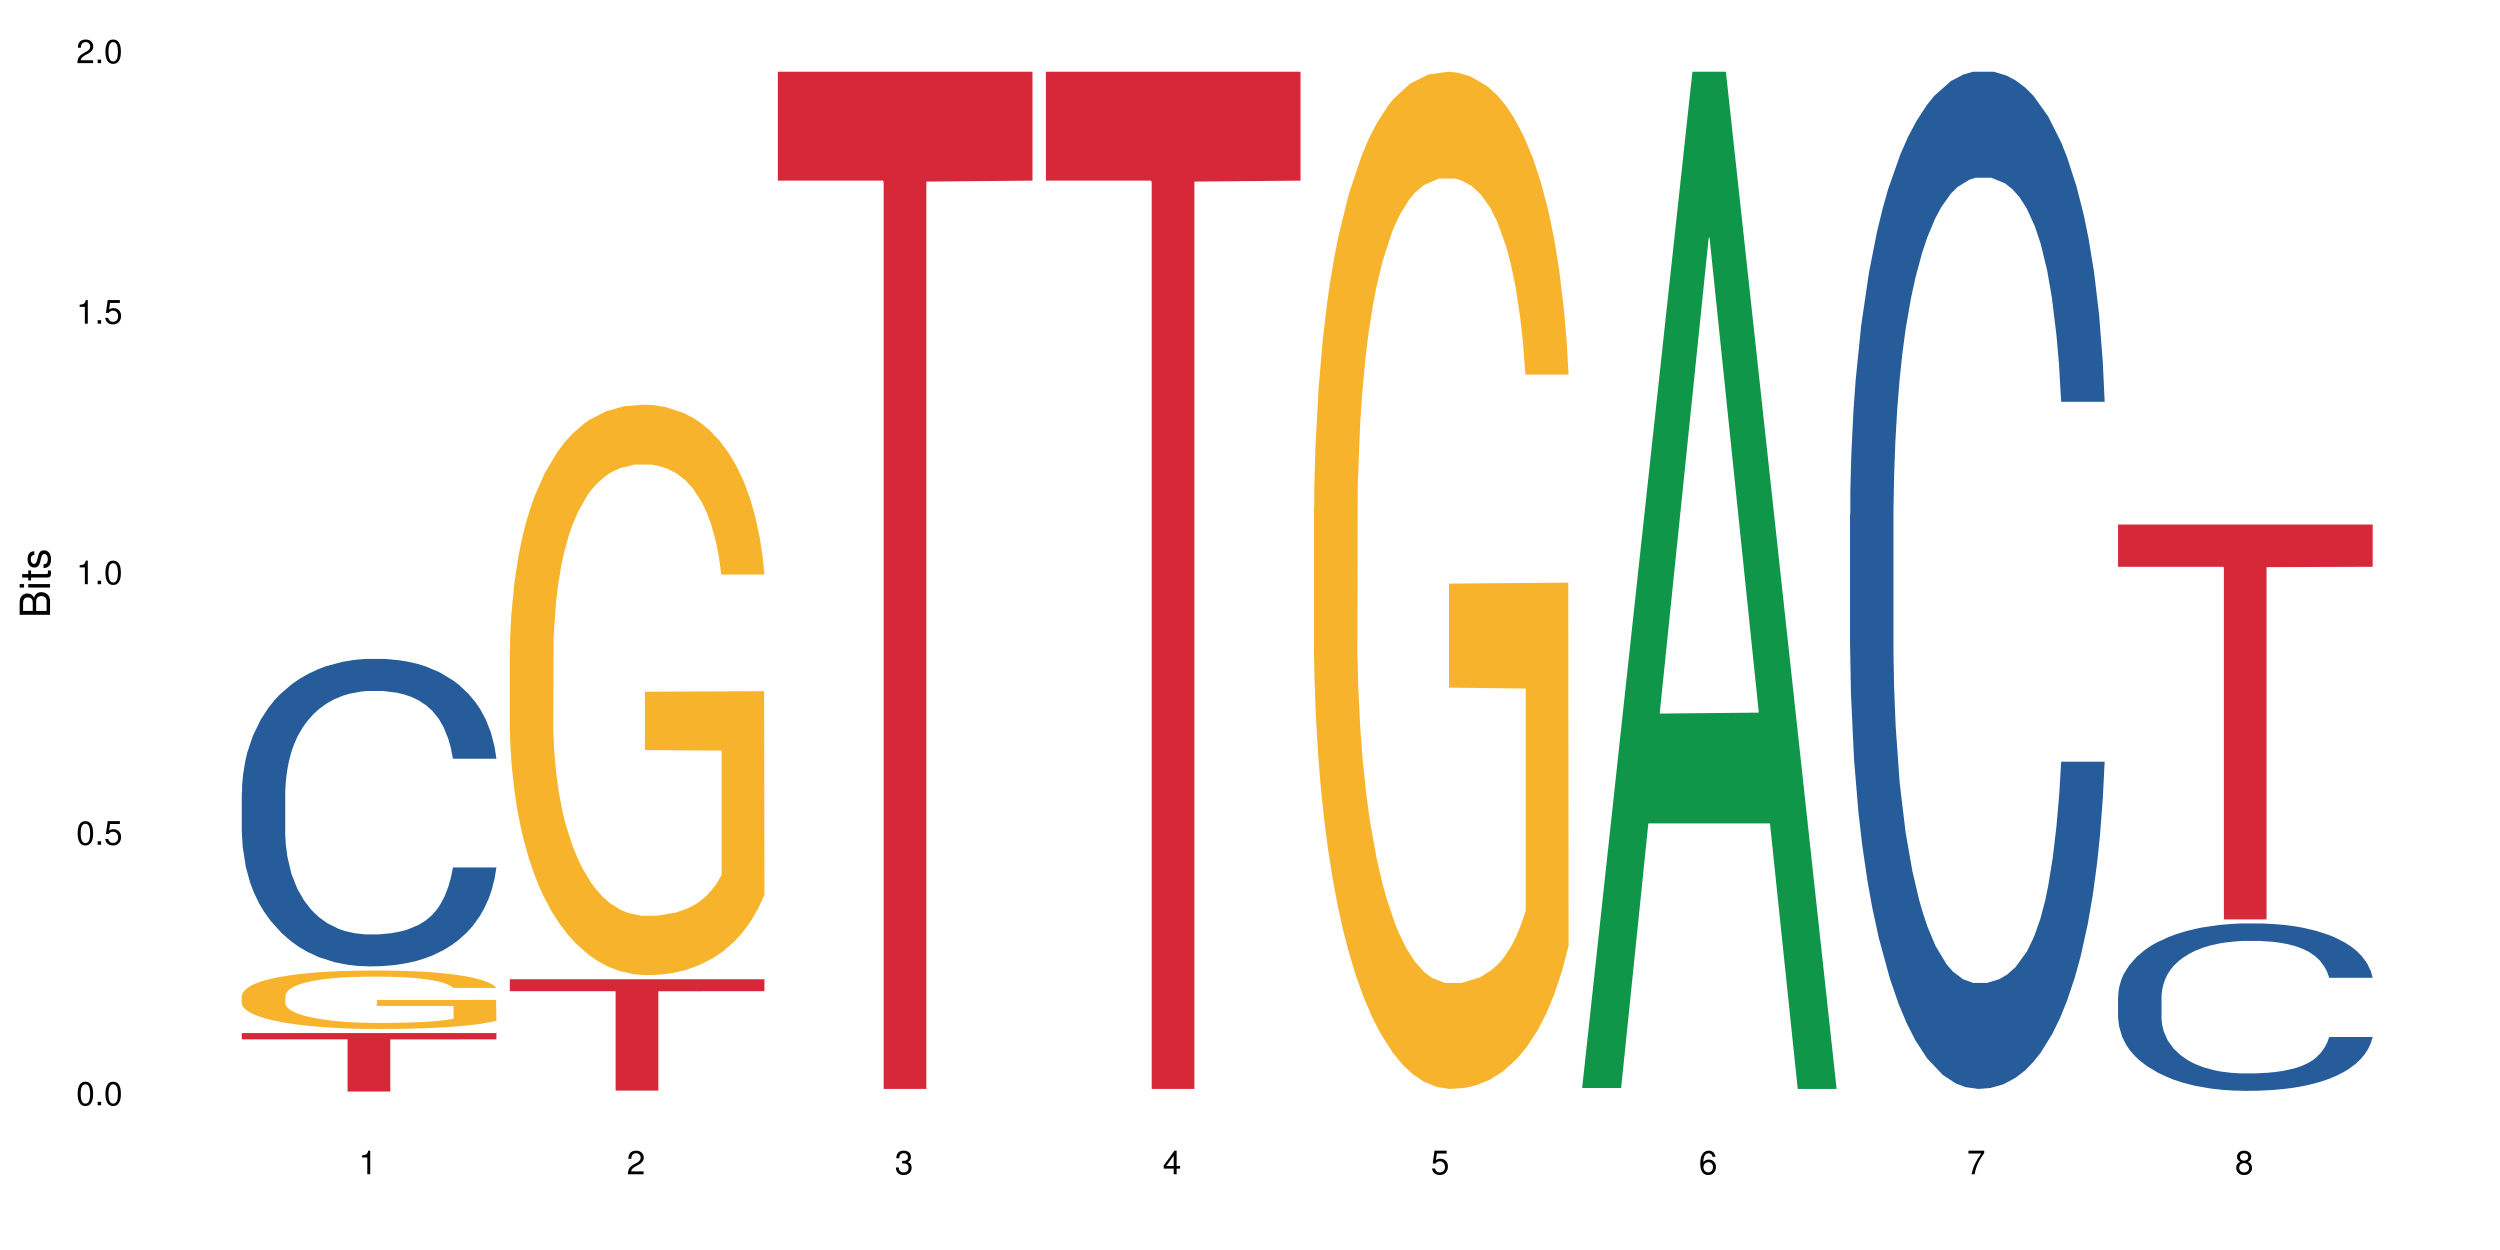 <?xml version="1.0" encoding="UTF-8"?>
<svg xmlns="http://www.w3.org/2000/svg" xmlns:xlink="http://www.w3.org/1999/xlink" width="720pt" height="360pt" viewBox="0 0 720 360" version="1.1">
<defs>
<g>
<symbol overflow="visible" id="glyph0-0">
<path style="stroke:none;" d=""/>
</symbol>
<symbol overflow="visible" id="glyph0-1">
<path style="stroke:none;" d="M 2.641 -6.797 C 2 -6.797 1.422 -6.531 1.078 -6.047 C 0.641 -5.453 0.406 -4.547 0.406 -3.297 C 0.406 -1 1.188 0.219 2.641 0.219 C 4.078 0.219 4.859 -1 4.859 -3.234 C 4.859 -4.562 4.656 -5.438 4.203 -6.047 C 3.844 -6.531 3.281 -6.797 2.641 -6.797 Z M 2.641 -6.047 C 3.547 -6.047 4 -5.125 4 -3.312 C 4 -1.375 3.562 -0.484 2.625 -0.484 C 1.734 -0.484 1.281 -1.422 1.281 -3.281 C 1.281 -5.141 1.734 -6.047 2.641 -6.047 Z M 2.641 -6.047 "/>
</symbol>
<symbol overflow="visible" id="glyph0-2">
<path style="stroke:none;" d="M 1.828 -1 L 0.828 -1 L 0.828 0 L 1.828 0 Z M 1.828 -1 "/>
</symbol>
<symbol overflow="visible" id="glyph0-3">
<path style="stroke:none;" d="M 4.562 -6.797 L 1.062 -6.797 L 0.547 -3.094 L 1.328 -3.094 C 1.719 -3.562 2.047 -3.734 2.578 -3.734 C 3.484 -3.734 4.062 -3.109 4.062 -2.094 C 4.062 -1.125 3.484 -0.531 2.578 -0.531 C 1.828 -0.531 1.375 -0.906 1.188 -1.672 L 0.328 -1.672 C 0.453 -1.109 0.547 -0.844 0.75 -0.594 C 1.125 -0.078 1.828 0.219 2.594 0.219 C 3.969 0.219 4.922 -0.781 4.922 -2.219 C 4.922 -3.562 4.031 -4.484 2.719 -4.484 C 2.25 -4.484 1.859 -4.359 1.469 -4.062 L 1.734 -5.969 L 4.562 -5.969 Z M 4.562 -6.797 "/>
</symbol>
<symbol overflow="visible" id="glyph0-4">
<path style="stroke:none;" d="M 2.484 -4.844 L 2.484 0 L 3.328 0 L 3.328 -6.797 L 2.766 -6.797 C 2.469 -5.75 2.281 -5.609 0.984 -5.453 L 0.984 -4.844 Z M 2.484 -4.844 "/>
</symbol>
<symbol overflow="visible" id="glyph0-5">
<path style="stroke:none;" d="M 4.859 -0.828 L 1.281 -0.828 C 1.359 -1.391 1.672 -1.75 2.5 -2.234 L 3.469 -2.75 C 4.406 -3.266 4.906 -3.969 4.906 -4.812 C 4.906 -5.375 4.672 -5.906 4.266 -6.266 C 3.859 -6.625 3.375 -6.797 2.719 -6.797 C 1.859 -6.797 1.219 -6.5 0.844 -5.922 C 0.609 -5.562 0.5 -5.125 0.484 -4.438 L 1.328 -4.438 C 1.359 -4.906 1.406 -5.188 1.531 -5.406 C 1.75 -5.812 2.188 -6.062 2.703 -6.062 C 3.469 -6.062 4.031 -5.516 4.031 -4.781 C 4.031 -4.25 3.719 -3.797 3.125 -3.438 L 2.234 -2.938 C 0.812 -2.141 0.406 -1.5 0.328 0 L 4.859 0 Z M 4.859 -0.828 "/>
</symbol>
<symbol overflow="visible" id="glyph0-6">
<path style="stroke:none;" d="M 2.125 -3.125 L 2.578 -3.125 C 3.516 -3.125 3.984 -2.703 3.984 -1.891 C 3.984 -1.031 3.469 -0.531 2.578 -0.531 C 1.656 -0.531 1.203 -0.984 1.156 -1.969 L 0.312 -1.969 C 0.344 -1.422 0.438 -1.078 0.609 -0.766 C 0.953 -0.109 1.625 0.219 2.547 0.219 C 3.953 0.219 4.859 -0.609 4.859 -1.906 C 4.859 -2.766 4.516 -3.25 3.703 -3.516 C 4.344 -3.766 4.656 -4.25 4.656 -4.938 C 4.656 -6.109 3.875 -6.797 2.578 -6.797 C 1.203 -6.797 0.484 -6.047 0.453 -4.609 L 1.297 -4.609 C 1.312 -5.016 1.344 -5.25 1.453 -5.453 C 1.641 -5.828 2.062 -6.062 2.594 -6.062 C 3.344 -6.062 3.797 -5.625 3.797 -4.906 C 3.797 -4.422 3.609 -4.141 3.25 -3.984 C 3.016 -3.891 2.719 -3.844 2.125 -3.844 Z M 2.125 -3.125 "/>
</symbol>
<symbol overflow="visible" id="glyph0-7">
<path style="stroke:none;" d="M 3.141 -1.625 L 3.141 0 L 3.984 0 L 3.984 -1.625 L 4.984 -1.625 L 4.984 -2.391 L 3.984 -2.391 L 3.984 -6.797 L 3.359 -6.797 L 0.266 -2.516 L 0.266 -1.625 Z M 3.141 -2.391 L 1 -2.391 L 3.141 -5.359 Z M 3.141 -2.391 "/>
</symbol>
<symbol overflow="visible" id="glyph0-8">
<path style="stroke:none;" d="M 4.781 -5.031 C 4.609 -6.141 3.891 -6.797 2.844 -6.797 C 2.094 -6.797 1.422 -6.438 1.031 -5.828 C 0.609 -5.172 0.406 -4.344 0.406 -3.094 C 0.406 -1.953 0.578 -1.234 0.984 -0.625 C 1.359 -0.078 1.953 0.219 2.703 0.219 C 3.984 0.219 4.922 -0.734 4.922 -2.078 C 4.922 -3.344 4.062 -4.234 2.844 -4.234 C 2.172 -4.234 1.641 -3.969 1.281 -3.469 C 1.281 -5.125 1.828 -6.047 2.797 -6.047 C 3.391 -6.047 3.797 -5.672 3.938 -5.031 Z M 2.734 -3.484 C 3.547 -3.484 4.062 -2.922 4.062 -2 C 4.062 -1.156 3.484 -0.531 2.703 -0.531 C 1.922 -0.531 1.328 -1.188 1.328 -2.047 C 1.328 -2.891 1.906 -3.484 2.734 -3.484 Z M 2.734 -3.484 "/>
</symbol>
<symbol overflow="visible" id="glyph0-9">
<path style="stroke:none;" d="M 4.984 -6.797 L 0.438 -6.797 L 0.438 -5.969 L 4.109 -5.969 C 2.5 -3.656 1.828 -2.234 1.328 0 L 2.219 0 C 2.594 -2.172 3.453 -4.047 4.984 -6.094 Z M 4.984 -6.797 "/>
</symbol>
<symbol overflow="visible" id="glyph0-10">
<path style="stroke:none;" d="M 3.75 -3.578 C 4.453 -4 4.688 -4.344 4.688 -4.984 C 4.688 -6.047 3.844 -6.797 2.641 -6.797 C 1.438 -6.797 0.594 -6.047 0.594 -4.984 C 0.594 -4.359 0.828 -4.016 1.516 -3.578 C 0.734 -3.203 0.359 -2.641 0.359 -1.891 C 0.359 -0.641 1.297 0.219 2.641 0.219 C 3.984 0.219 4.922 -0.641 4.922 -1.875 C 4.922 -2.641 4.531 -3.203 3.75 -3.578 Z M 2.641 -6.047 C 3.359 -6.047 3.812 -5.625 3.812 -4.969 C 3.812 -4.344 3.344 -3.922 2.641 -3.922 C 1.922 -3.922 1.453 -4.344 1.453 -4.984 C 1.453 -5.625 1.922 -6.047 2.641 -6.047 Z M 2.641 -3.203 C 3.484 -3.203 4.062 -2.672 4.062 -1.875 C 4.062 -1.062 3.484 -0.531 2.625 -0.531 C 1.797 -0.531 1.219 -1.078 1.219 -1.875 C 1.219 -2.672 1.797 -3.203 2.641 -3.203 Z M 2.641 -3.203 "/>
</symbol>
<symbol overflow="visible" id="glyph1-0">
<path style="stroke:none;" d=""/>
</symbol>
<symbol overflow="visible" id="glyph1-1">
<path style="stroke:none;" d="M 0 -0.953 L 0 -4.891 C 0 -5.719 -0.234 -6.344 -0.734 -6.797 C -1.188 -7.234 -1.812 -7.469 -2.5 -7.469 C -3.547 -7.469 -4.188 -7 -4.625 -5.875 C -4.984 -6.672 -5.641 -7.094 -6.531 -7.094 C -7.156 -7.094 -7.734 -6.859 -8.141 -6.391 C -8.562 -5.938 -8.75 -5.344 -8.75 -4.5 L -8.75 -0.953 Z M -4.984 -2.062 L -7.766 -2.062 L -7.766 -4.219 C -7.766 -4.844 -7.688 -5.203 -7.453 -5.5 C -7.219 -5.812 -6.859 -5.969 -6.375 -5.969 C -5.906 -5.969 -5.531 -5.812 -5.297 -5.5 C -5.062 -5.203 -4.984 -4.844 -4.984 -4.219 Z M -0.984 -2.062 L -4 -2.062 L -4 -4.781 C -4 -5.328 -3.859 -5.688 -3.578 -5.953 C -3.297 -6.219 -2.922 -6.359 -2.484 -6.359 C -2.062 -6.359 -1.688 -6.219 -1.406 -5.953 C -1.109 -5.688 -0.984 -5.328 -0.984 -4.781 Z M -0.984 -2.062 "/>
</symbol>
<symbol overflow="visible" id="glyph1-2">
<path style="stroke:none;" d="M -6.281 -1.797 L -6.281 -0.797 L 0 -0.797 L 0 -1.797 Z M -8.75 -1.797 L -8.75 -0.797 L -7.484 -0.797 L -7.484 -1.797 Z M -8.75 -1.797 "/>
</symbol>
<symbol overflow="visible" id="glyph1-3">
<path style="stroke:none;" d="M -6.281 -3.047 L -6.281 -2.016 L -8.016 -2.016 L -8.016 -1.016 L -6.281 -1.016 L -6.281 -0.172 L -5.469 -0.172 L -5.469 -1.016 L -0.719 -1.016 C -0.078 -1.016 0.281 -1.453 0.281 -2.234 C 0.281 -2.469 0.25 -2.719 0.188 -3.047 L -0.641 -3.047 C -0.609 -2.922 -0.594 -2.766 -0.594 -2.562 C -0.594 -2.141 -0.719 -2.016 -1.156 -2.016 L -5.469 -2.016 L -5.469 -3.047 Z M -6.281 -3.047 "/>
</symbol>
<symbol overflow="visible" id="glyph1-4">
<path style="stroke:none;" d="M -4.531 -5.25 C -5.766 -5.25 -6.469 -4.422 -6.469 -2.969 C -6.469 -1.516 -5.719 -0.562 -4.547 -0.562 C -3.562 -0.562 -3.094 -1.062 -2.734 -2.562 L -2.516 -3.484 C -2.344 -4.188 -2.094 -4.469 -1.625 -4.469 C -1.047 -4.469 -0.641 -3.875 -0.641 -3 C -0.641 -2.453 -0.797 -2 -1.062 -1.75 C -1.25 -1.594 -1.422 -1.531 -1.875 -1.469 L -1.875 -0.406 C -0.422 -0.453 0.281 -1.266 0.281 -2.922 C 0.281 -4.5 -0.5 -5.516 -1.719 -5.516 C -2.656 -5.516 -3.172 -4.984 -3.469 -3.734 L -3.703 -2.766 C -3.891 -1.953 -4.156 -1.609 -4.594 -1.609 C -5.172 -1.609 -5.547 -2.125 -5.547 -2.938 C -5.547 -3.75 -5.203 -4.172 -4.531 -4.203 Z M -4.531 -5.25 "/>
</symbol>
</g>
</defs>
<g id="surface108611">
<rect x="0" y="0" width="720" height="360" style="fill:rgb(100%,100%,100%);fill-opacity:1;stroke:none;"/>
<path style=" stroke:none;fill-rule:nonzero;fill:rgb(14.51%,36.078%,60%);fill-opacity:1;" d="M 69.629 228.309 L 69.719 228.227 L 69.719 226.285 L 69.988 223.207 L 70.613 219.324 L 71.238 216.652 L 72.848 211.875 L 75.086 207.262 L 77.41 203.703 L 79.109 201.598 L 80.629 199.977 L 84.117 196.984 L 86.355 195.445 L 88.77 194.07 L 91.719 192.695 L 93.867 191.883 L 98.695 190.59 L 102.273 190.023 L 105.047 189.781 L 111.039 189.781 L 114.613 190.105 L 117.207 190.508 L 120.07 191.156 L 122.484 191.883 L 126.688 193.664 L 130.445 195.93 L 132.145 197.227 L 134.828 199.734 L 136.883 202.164 L 138.316 204.27 L 139.926 207.262 L 141.355 210.906 L 142.43 215.031 L 142.965 218.512 L 130.445 218.512 L 129.82 215.277 L 129.102 212.766 L 127.762 209.449 L 126.422 207.102 L 124.543 204.754 L 122.844 203.215 L 120.516 201.68 L 118.461 200.707 L 116.312 199.977 L 114.258 199.492 L 110.32 199.008 L 105.762 199.008 L 104.062 199.168 L 100.574 199.816 L 98.695 200.383 L 96.012 201.516 L 94.133 202.57 L 91.898 204.188 L 90.379 205.562 L 88.5 207.668 L 87.16 209.527 L 85.637 212.199 L 84.742 214.223 L 83.938 216.488 L 83.223 219.16 L 82.688 221.992 L 82.328 224.988 L 82.148 227.902 L 82.148 240.449 L 82.328 243.363 L 82.777 246.762 L 83.938 251.699 L 85.637 255.988 L 87.605 259.387 L 89.484 261.816 L 90.559 262.949 L 91.988 264.246 L 94.223 265.863 L 97.445 267.48 L 99.32 268.129 L 102.184 268.777 L 105.137 269.102 L 109.07 269.102 L 112.559 268.777 L 114.883 268.371 L 117.297 267.727 L 120.605 266.348 L 122.664 265.055 L 124.453 263.516 L 125.793 261.977 L 126.688 260.684 L 128.031 258.176 L 129.102 255.422 L 129.906 252.59 L 130.445 249.836 L 142.965 249.836 L 142.43 253.074 L 141.625 256.23 L 140.82 258.578 L 139.566 261.41 L 138.137 263.922 L 136.078 266.754 L 134.379 268.617 L 132.145 270.641 L 130.086 272.176 L 127.852 273.551 L 124.543 275.172 L 122.395 275.98 L 120.07 276.711 L 117.297 277.355 L 113.809 277.922 L 110.055 278.246 L 106.566 278.328 L 102.809 278.168 L 100.035 277.844 L 96.371 277.113 L 91.809 275.656 L 88.5 274.121 L 85.906 272.582 L 83.672 270.961 L 81.168 268.777 L 77.945 265.215 L 75.98 262.465 L 74.637 260.199 L 73.117 257.039 L 72.043 254.207 L 70.793 249.676 L 69.898 243.93 L 69.629 239.477 Z M 69.629 228.309 "/>
<path style=" stroke:none;fill-rule:nonzero;fill:rgb(96.863%,70.196%,16.863%);fill-opacity:1;" d="M 69.629 286.723 L 69.719 286.707 L 69.719 286.398 L 70.078 285.707 L 70.973 284.754 L 72.133 283.969 L 73.387 283.352 L 74.191 283.031 L 75.531 282.57 L 76.695 282.23 L 79.645 281.539 L 83.402 280.891 L 85.461 280.617 L 87.785 280.355 L 91.094 280.062 L 92.613 279.953 L 97.266 279.707 L 102.543 279.555 L 108.355 279.508 L 111.039 279.523 L 114.703 279.586 L 119.711 279.754 L 122.574 279.906 L 124.809 280.062 L 127.137 280.262 L 129.996 280.57 L 132.68 280.938 L 134.828 281.309 L 136.973 281.77 L 138.762 282.262 L 140.281 282.801 L 141.625 283.445 L 142.43 283.984 L 142.965 284.523 L 130.535 284.523 L 129.82 283.984 L 129.016 283.57 L 127.672 283.062 L 126.332 282.691 L 124.988 282.398 L 122.484 282 L 120.34 281.754 L 117.656 281.539 L 115.062 281.398 L 112.109 281.309 L 110.32 281.277 L 105.582 281.277 L 101.289 281.383 L 98.785 281.508 L 96.996 281.629 L 94.492 281.863 L 92.973 282.047 L 92.078 282.168 L 89.395 282.645 L 87.605 283.078 L 86.621 283.367 L 85.371 283.828 L 84.477 284.246 L 83.492 284.859 L 82.953 285.32 L 82.238 286.367 L 82.148 289.137 L 82.418 289.719 L 82.953 290.352 L 83.672 290.906 L 84.742 291.488 L 85.816 291.934 L 87.695 292.535 L 89.305 292.934 L 90.559 293.195 L 92.973 293.613 L 93.957 293.75 L 96.281 294.027 L 98.695 294.242 L 101.648 294.426 L 103.883 294.52 L 107.461 294.598 L 112.02 294.598 L 117.387 294.504 L 120.785 294.379 L 123.109 294.258 L 124.633 294.148 L 126.508 293.98 L 127.852 293.828 L 129.102 293.656 L 130.625 293.395 L 130.625 289.719 L 108.535 289.707 L 108.535 287.984 L 142.875 287.969 L 142.965 293.98 L 141.086 294.395 L 138.762 294.797 L 136.527 295.105 L 134.199 295.363 L 130.891 295.656 L 128.207 295.844 L 124.094 296.059 L 120.34 296.195 L 116.402 296.289 L 112.914 296.336 L 108.801 296.348 L 105.137 296.32 L 101.199 296.227 L 98.07 296.102 L 95.207 295.949 L 92.344 295.75 L 88.77 295.426 L 86.441 295.164 L 84.027 294.844 L 81.613 294.457 L 79.469 294.043 L 78.035 293.719 L 76.605 293.352 L 75.086 292.891 L 73.652 292.367 L 72.582 291.891 L 71.598 291.352 L 70.883 290.844 L 70.164 290.152 L 69.809 289.598 L 69.629 289.121 Z M 69.629 286.723 "/>
<path style=" stroke:none;fill-rule:nonzero;fill:rgb(83.922%,15.686%,22.353%);fill-opacity:1;" d="M 69.629 297.531 L 142.965 297.531 L 142.965 299.332 L 112.402 299.348 L 112.402 314.371 L 100.105 314.371 L 100.105 299.363 L 99.926 299.332 L 69.629 299.332 Z M 69.629 297.531 "/>
<path style=" stroke:none;fill-rule:nonzero;fill:rgb(96.863%,70.196%,16.863%);fill-opacity:1;" d="M 146.824 186.914 L 146.914 186.766 L 146.914 183.762 L 147.273 177.012 L 148.168 167.707 L 149.328 160.055 L 150.582 154.055 L 151.387 150.902 L 152.727 146.402 L 153.891 143.102 L 156.844 136.348 L 160.598 130.047 L 162.656 127.348 L 164.98 124.797 L 168.289 121.945 L 169.809 120.895 L 174.461 118.492 L 179.738 116.992 L 185.551 116.543 L 188.234 116.691 L 191.898 117.293 L 196.91 118.945 L 199.77 120.445 L 202.008 121.945 L 204.332 123.895 L 207.195 126.895 L 209.875 130.496 L 212.023 134.098 L 214.168 138.602 L 215.957 143.402 L 217.477 148.652 L 218.82 154.953 L 219.625 160.207 L 220.16 165.457 L 207.73 165.457 L 207.016 160.207 L 206.211 156.156 L 204.867 151.203 L 203.527 147.602 L 202.184 144.75 L 199.68 140.852 L 197.535 138.449 L 194.852 136.348 L 192.258 135 L 189.305 134.098 L 187.52 133.797 L 182.777 133.797 L 178.484 134.848 L 175.98 136.051 L 174.191 137.25 L 171.688 139.5 L 170.168 141.301 L 169.273 142.5 L 166.59 147.152 L 164.801 151.355 L 163.816 154.203 L 162.566 158.707 L 161.672 162.758 L 160.688 168.758 L 160.152 173.262 L 159.434 183.465 L 159.348 210.473 L 159.613 216.172 L 160.152 222.324 L 160.867 227.727 L 161.941 233.43 L 163.012 237.781 L 164.891 243.633 L 166.5 247.531 L 167.754 250.082 L 170.168 254.137 L 171.152 255.484 L 173.477 258.188 L 175.891 260.285 L 178.844 262.086 L 181.078 262.988 L 184.656 263.738 L 189.219 263.738 L 194.582 262.836 L 197.98 261.637 L 200.309 260.438 L 201.828 259.387 L 203.707 257.734 L 205.047 256.234 L 206.301 254.586 L 207.82 252.035 L 207.82 216.172 L 185.73 216.023 L 185.73 199.219 L 220.07 199.066 L 220.16 257.734 L 218.285 261.789 L 215.957 265.688 L 213.723 268.688 L 211.398 271.238 L 208.086 274.09 L 205.406 275.891 L 201.289 277.992 L 197.535 279.344 L 193.598 280.242 L 190.113 280.691 L 185.996 280.844 L 182.332 280.543 L 178.395 279.645 L 175.266 278.441 L 172.402 276.941 L 169.543 274.992 L 165.965 271.84 L 163.641 269.289 L 161.223 266.137 L 158.809 262.387 L 156.664 258.336 L 155.23 255.184 L 153.801 251.586 L 152.281 247.082 L 150.852 241.98 L 149.777 237.328 L 148.793 232.078 L 148.078 227.125 L 147.363 220.375 L 147.004 214.973 L 146.824 210.32 Z M 146.824 186.914 "/>
<path style=" stroke:none;fill-rule:nonzero;fill:rgb(83.922%,15.686%,22.353%);fill-opacity:1;" d="M 146.824 282.023 L 220.16 282.023 L 220.16 285.457 L 189.598 285.488 L 189.598 314.098 L 177.301 314.098 L 177.301 285.516 L 177.121 285.457 L 146.824 285.457 Z M 146.824 282.023 "/>
<path style=" stroke:none;fill-rule:nonzero;fill:rgb(83.922%,15.686%,22.353%);fill-opacity:1;" d="M 224.02 20.664 L 297.355 20.664 L 297.355 52.02 L 266.793 52.297 L 266.793 313.613 L 254.496 313.613 L 254.496 52.57 L 254.316 52.02 L 224.02 52.02 Z M 224.02 20.664 "/>
<path style=" stroke:none;fill-rule:nonzero;fill:rgb(83.922%,15.686%,22.353%);fill-opacity:1;" d="M 301.219 20.664 L 374.555 20.664 L 374.555 52.02 L 343.988 52.297 L 343.988 313.613 L 331.691 313.613 L 331.691 52.57 L 331.516 52.02 L 301.219 52.02 Z M 301.219 20.664 "/>
<path style=" stroke:none;fill-rule:nonzero;fill:rgb(96.863%,70.196%,16.863%);fill-opacity:1;" d="M 378.414 146.137 L 378.504 145.867 L 378.504 140.52 L 378.859 128.48 L 379.754 111.891 L 380.918 98.246 L 382.168 87.547 L 382.973 81.93 L 384.316 73.902 L 385.477 68.016 L 388.43 55.977 L 392.188 44.742 L 394.242 39.926 L 396.566 35.379 L 399.879 30.293 L 401.398 28.422 L 406.047 24.141 L 411.324 21.465 L 417.137 20.664 L 419.82 20.93 L 423.488 22 L 428.496 24.945 L 431.359 27.617 L 433.594 30.293 L 435.918 33.773 L 438.781 39.121 L 441.465 45.543 L 443.609 51.965 L 445.758 59.992 L 447.547 68.551 L 449.066 77.914 L 450.406 89.152 L 451.211 98.516 L 451.75 107.879 L 439.316 107.879 L 438.602 98.516 L 437.797 91.293 L 436.457 82.465 L 435.113 76.043 L 433.773 70.961 L 431.27 64.004 L 429.121 59.723 L 426.438 55.977 L 423.848 53.57 L 420.895 51.965 L 419.105 51.43 L 414.367 51.43 L 410.074 53.301 L 407.57 55.441 L 405.781 57.582 L 403.277 61.594 L 401.754 64.805 L 400.859 66.945 L 398.18 75.238 L 396.391 82.73 L 395.406 87.812 L 394.152 95.84 L 393.258 103.062 L 392.277 113.766 L 391.738 121.789 L 391.023 139.984 L 390.934 188.141 L 391.203 198.305 L 391.738 209.273 L 392.453 218.906 L 393.527 229.07 L 394.602 236.832 L 396.48 247.266 L 398.09 254.219 L 399.34 258.77 L 401.754 265.992 L 402.738 268.398 L 405.066 273.215 L 407.48 276.961 L 410.43 280.172 L 412.668 281.777 L 416.242 283.113 L 420.805 283.113 L 426.172 281.508 L 429.57 279.367 L 431.895 277.227 L 433.414 275.355 L 435.293 272.414 L 436.637 269.738 L 437.887 266.793 L 439.406 262.246 L 439.406 198.305 L 417.316 198.039 L 417.316 168.074 L 451.66 167.805 L 451.75 272.414 L 449.871 279.637 L 447.547 286.59 L 445.309 291.941 L 442.984 296.492 L 439.676 301.574 L 436.992 304.785 L 432.879 308.531 L 429.121 310.938 L 425.188 312.543 L 421.699 313.344 L 417.586 313.613 L 413.918 313.078 L 409.984 311.473 L 406.852 309.332 L 403.992 306.656 L 401.129 303.18 L 397.551 297.559 L 395.227 293.012 L 392.812 287.395 L 390.398 280.707 L 388.25 273.484 L 386.82 267.863 L 385.391 261.445 L 383.867 253.418 L 382.438 244.32 L 381.363 236.027 L 380.379 226.664 L 379.664 217.836 L 378.949 205.797 L 378.594 196.164 L 378.414 187.871 Z M 378.414 146.137 "/>
<path style=" stroke:none;fill-rule:nonzero;fill:rgb(6.275%,58.824%,28.235%);fill-opacity:1;" d="M 455.609 313.336 L 455.688 313.062 L 487.418 20.664 L 497.055 20.664 L 528.945 313.613 L 517.742 313.613 L 509.75 237.145 L 474.727 237.145 L 466.891 313.336 L 455.609 313.336 L 478.094 205.512 L 506.535 205.234 L 492.355 68.523 L 492.199 68.25 L 492.043 69.074 L 478.016 205.234 L 478.094 205.512 Z M 455.609 313.336 "/>
<path style=" stroke:none;fill-rule:nonzero;fill:rgb(14.51%,36.078%,60%);fill-opacity:1;" d="M 532.805 148.125 L 532.895 147.859 L 532.895 141.43 L 533.164 131.254 L 533.789 118.402 L 534.414 109.566 L 536.023 93.766 L 538.262 78.504 L 540.586 66.723 L 542.285 59.758 L 543.805 54.402 L 547.293 44.496 L 549.527 39.406 L 551.945 34.855 L 554.895 30.305 L 557.043 27.625 L 561.871 23.34 L 565.449 21.465 L 568.223 20.664 L 574.215 20.664 L 577.789 21.734 L 580.383 23.074 L 583.246 25.215 L 585.66 27.625 L 589.863 33.516 L 593.621 41.016 L 595.32 45.297 L 598.004 53.602 L 600.059 61.633 L 601.492 68.594 L 603.102 78.504 L 604.531 90.555 L 605.605 104.211 L 606.141 115.723 L 593.621 115.723 L 592.996 105.012 L 592.277 96.711 L 590.938 85.734 L 589.598 77.969 L 587.719 70.203 L 586.02 65.113 L 583.691 60.027 L 581.637 56.812 L 579.488 54.402 L 577.434 52.797 L 573.496 51.191 L 568.938 51.191 L 567.238 51.727 L 563.75 53.867 L 561.871 55.742 L 559.188 59.492 L 557.309 62.973 L 555.074 68.328 L 553.555 72.879 L 551.676 79.844 L 550.336 86 L 548.812 94.836 L 547.918 101.531 L 547.113 109.031 L 546.398 117.867 L 545.863 127.238 L 545.504 137.148 L 545.324 146.785 L 545.324 188.293 L 545.504 197.934 L 545.953 209.18 L 547.113 225.512 L 548.812 239.707 L 550.781 250.953 L 552.66 258.984 L 553.734 262.734 L 555.164 267.02 L 557.398 272.375 L 560.617 277.73 L 562.496 279.871 L 565.359 282.016 L 568.309 283.086 L 572.246 283.086 L 575.734 282.016 L 578.059 280.676 L 580.473 278.535 L 583.781 273.98 L 585.84 269.695 L 587.629 264.609 L 588.969 259.52 L 589.863 255.238 L 591.207 246.938 L 592.277 237.832 L 593.082 228.461 L 593.621 219.355 L 606.141 219.355 L 605.605 230.066 L 604.801 240.508 L 603.996 248.273 L 602.742 257.648 L 601.312 265.949 L 599.254 275.32 L 597.555 281.48 L 595.32 288.172 L 593.262 293.262 L 591.027 297.812 L 587.719 303.168 L 585.57 305.848 L 583.246 308.258 L 580.473 310.398 L 576.984 312.273 L 573.23 313.344 L 569.742 313.613 L 565.984 313.078 L 563.211 312.004 L 559.547 309.598 L 554.984 304.777 L 551.676 299.688 L 549.082 294.602 L 546.848 289.246 L 544.344 282.016 L 541.121 270.234 L 539.156 261.129 L 537.812 253.629 L 536.293 243.188 L 535.219 233.816 L 533.969 218.82 L 533.074 199.809 L 532.805 185.078 Z M 532.805 148.125 "/>
<path style=" stroke:none;fill-rule:nonzero;fill:rgb(14.51%,36.078%,60%);fill-opacity:1;" d="M 610 286.938 L 610.09 286.891 L 610.09 285.836 L 610.359 284.16 L 610.984 282.047 L 611.609 280.59 L 613.219 277.992 L 615.457 275.48 L 617.781 273.539 L 619.48 272.395 L 621 271.516 L 624.488 269.883 L 626.727 269.047 L 629.141 268.297 L 632.09 267.547 L 634.238 267.109 L 639.066 266.402 L 642.645 266.094 L 645.418 265.961 L 651.41 265.961 L 654.988 266.137 L 657.578 266.359 L 660.441 266.711 L 662.855 267.109 L 667.059 268.078 L 670.816 269.312 L 672.516 270.016 L 675.199 271.383 L 677.254 272.703 L 678.688 273.848 L 680.297 275.48 L 681.727 277.461 L 682.801 279.711 L 683.336 281.605 L 670.816 281.605 L 670.191 279.844 L 669.477 278.477 L 668.133 276.668 L 666.793 275.391 L 664.914 274.113 L 663.215 273.277 L 660.891 272.438 L 658.832 271.91 L 656.688 271.516 L 654.629 271.25 L 650.695 270.984 L 646.133 270.984 L 644.434 271.074 L 640.945 271.426 L 639.066 271.734 L 636.383 272.352 L 634.508 272.926 L 632.27 273.805 L 630.75 274.555 L 628.871 275.699 L 627.531 276.715 L 626.008 278.168 L 625.117 279.27 L 624.309 280.504 L 623.594 281.957 L 623.059 283.5 L 622.699 285.129 L 622.523 286.715 L 622.523 293.547 L 622.699 295.133 L 623.148 296.984 L 624.309 299.672 L 626.008 302.008 L 627.977 303.855 L 629.855 305.18 L 630.93 305.797 L 632.359 306.5 L 634.594 307.383 L 637.816 308.262 L 639.691 308.617 L 642.555 308.969 L 645.508 309.145 L 649.441 309.145 L 652.93 308.969 L 655.254 308.746 L 657.668 308.395 L 660.977 307.645 L 663.035 306.941 L 664.824 306.105 L 666.164 305.266 L 667.059 304.562 L 668.402 303.195 L 669.477 301.699 L 670.281 300.156 L 670.816 298.656 L 683.336 298.656 L 682.801 300.418 L 681.996 302.137 L 681.191 303.414 L 679.938 304.957 L 678.508 306.324 L 676.449 307.867 L 674.75 308.879 L 672.516 309.98 L 670.457 310.82 L 668.223 311.566 L 664.914 312.449 L 662.766 312.891 L 660.441 313.285 L 657.668 313.641 L 654.18 313.945 L 650.426 314.125 L 646.938 314.168 L 643.18 314.078 L 640.41 313.902 L 636.742 313.508 L 632.18 312.715 L 628.871 311.875 L 626.277 311.039 L 624.043 310.156 L 621.539 308.969 L 618.316 307.027 L 616.352 305.531 L 615.008 304.297 L 613.488 302.578 L 612.414 301.035 L 611.164 298.57 L 610.27 295.441 L 610 293.016 Z M 610 286.938 "/>
<path style=" stroke:none;fill-rule:nonzero;fill:rgb(83.922%,15.686%,22.353%);fill-opacity:1;" d="M 610 151.059 L 683.336 151.059 L 683.336 163.23 L 652.773 163.34 L 652.773 264.781 L 640.477 264.781 L 640.477 163.445 L 640.297 163.23 L 610 163.23 Z M 610 151.059 "/>
<g style="fill:rgb(0%,0%,0%);fill-opacity:1;">
  <use xlink:href="#glyph0-1" x="21.957" y="318.323"/>
  <use xlink:href="#glyph0-2" x="27.291" y="318.323"/>
  <use xlink:href="#glyph0-1" x="29.958" y="318.323"/>
</g>
<g style="fill:rgb(0%,0%,0%);fill-opacity:1;">
  <use xlink:href="#glyph0-1" x="21.957" y="243.288"/>
  <use xlink:href="#glyph0-2" x="27.291" y="243.288"/>
  <use xlink:href="#glyph0-3" x="29.958" y="243.288"/>
</g>
<g style="fill:rgb(0%,0%,0%);fill-opacity:1;">
  <use xlink:href="#glyph0-4" x="21.957" y="168.253"/>
  <use xlink:href="#glyph0-2" x="27.291" y="168.253"/>
  <use xlink:href="#glyph0-1" x="29.958" y="168.253"/>
</g>
<g style="fill:rgb(0%,0%,0%);fill-opacity:1;">
  <use xlink:href="#glyph0-4" x="21.957" y="93.214"/>
  <use xlink:href="#glyph0-2" x="27.291" y="93.214"/>
  <use xlink:href="#glyph0-3" x="29.958" y="93.214"/>
</g>
<g style="fill:rgb(0%,0%,0%);fill-opacity:1;">
  <use xlink:href="#glyph0-5" x="21.957" y="18.179"/>
  <use xlink:href="#glyph0-2" x="27.291" y="18.179"/>
  <use xlink:href="#glyph0-1" x="29.958" y="18.179"/>
</g>
<g style="fill:rgb(0%,0%,0%);fill-opacity:1;">
  <use xlink:href="#glyph0-4" x="103.297" y="338.19"/>
</g>
<g style="fill:rgb(0%,0%,0%);fill-opacity:1;">
  <use xlink:href="#glyph0-5" x="180.492" y="338.19"/>
</g>
<g style="fill:rgb(0%,0%,0%);fill-opacity:1;">
  <use xlink:href="#glyph0-6" x="257.688" y="338.19"/>
</g>
<g style="fill:rgb(0%,0%,0%);fill-opacity:1;">
  <use xlink:href="#glyph0-7" x="334.887" y="338.19"/>
</g>
<g style="fill:rgb(0%,0%,0%);fill-opacity:1;">
  <use xlink:href="#glyph0-3" x="412.082" y="338.19"/>
</g>
<g style="fill:rgb(0%,0%,0%);fill-opacity:1;">
  <use xlink:href="#glyph0-8" x="489.277" y="338.19"/>
</g>
<g style="fill:rgb(0%,0%,0%);fill-opacity:1;">
  <use xlink:href="#glyph0-9" x="566.473" y="338.19"/>
</g>
<g style="fill:rgb(0%,0%,0%);fill-opacity:1;">
  <use xlink:href="#glyph0-10" x="643.668" y="338.19"/>
</g>
<g style="fill:rgb(0%,0%,0%);fill-opacity:1;">
  <use xlink:href="#glyph1-1" x="14.412" y="178.016"/>
  <use xlink:href="#glyph1-2" x="14.412" y="170.012"/>
  <use xlink:href="#glyph1-3" x="14.412" y="167.348"/>
  <use xlink:href="#glyph1-4" x="14.412" y="164.012"/>
</g>
</g>
</svg>
